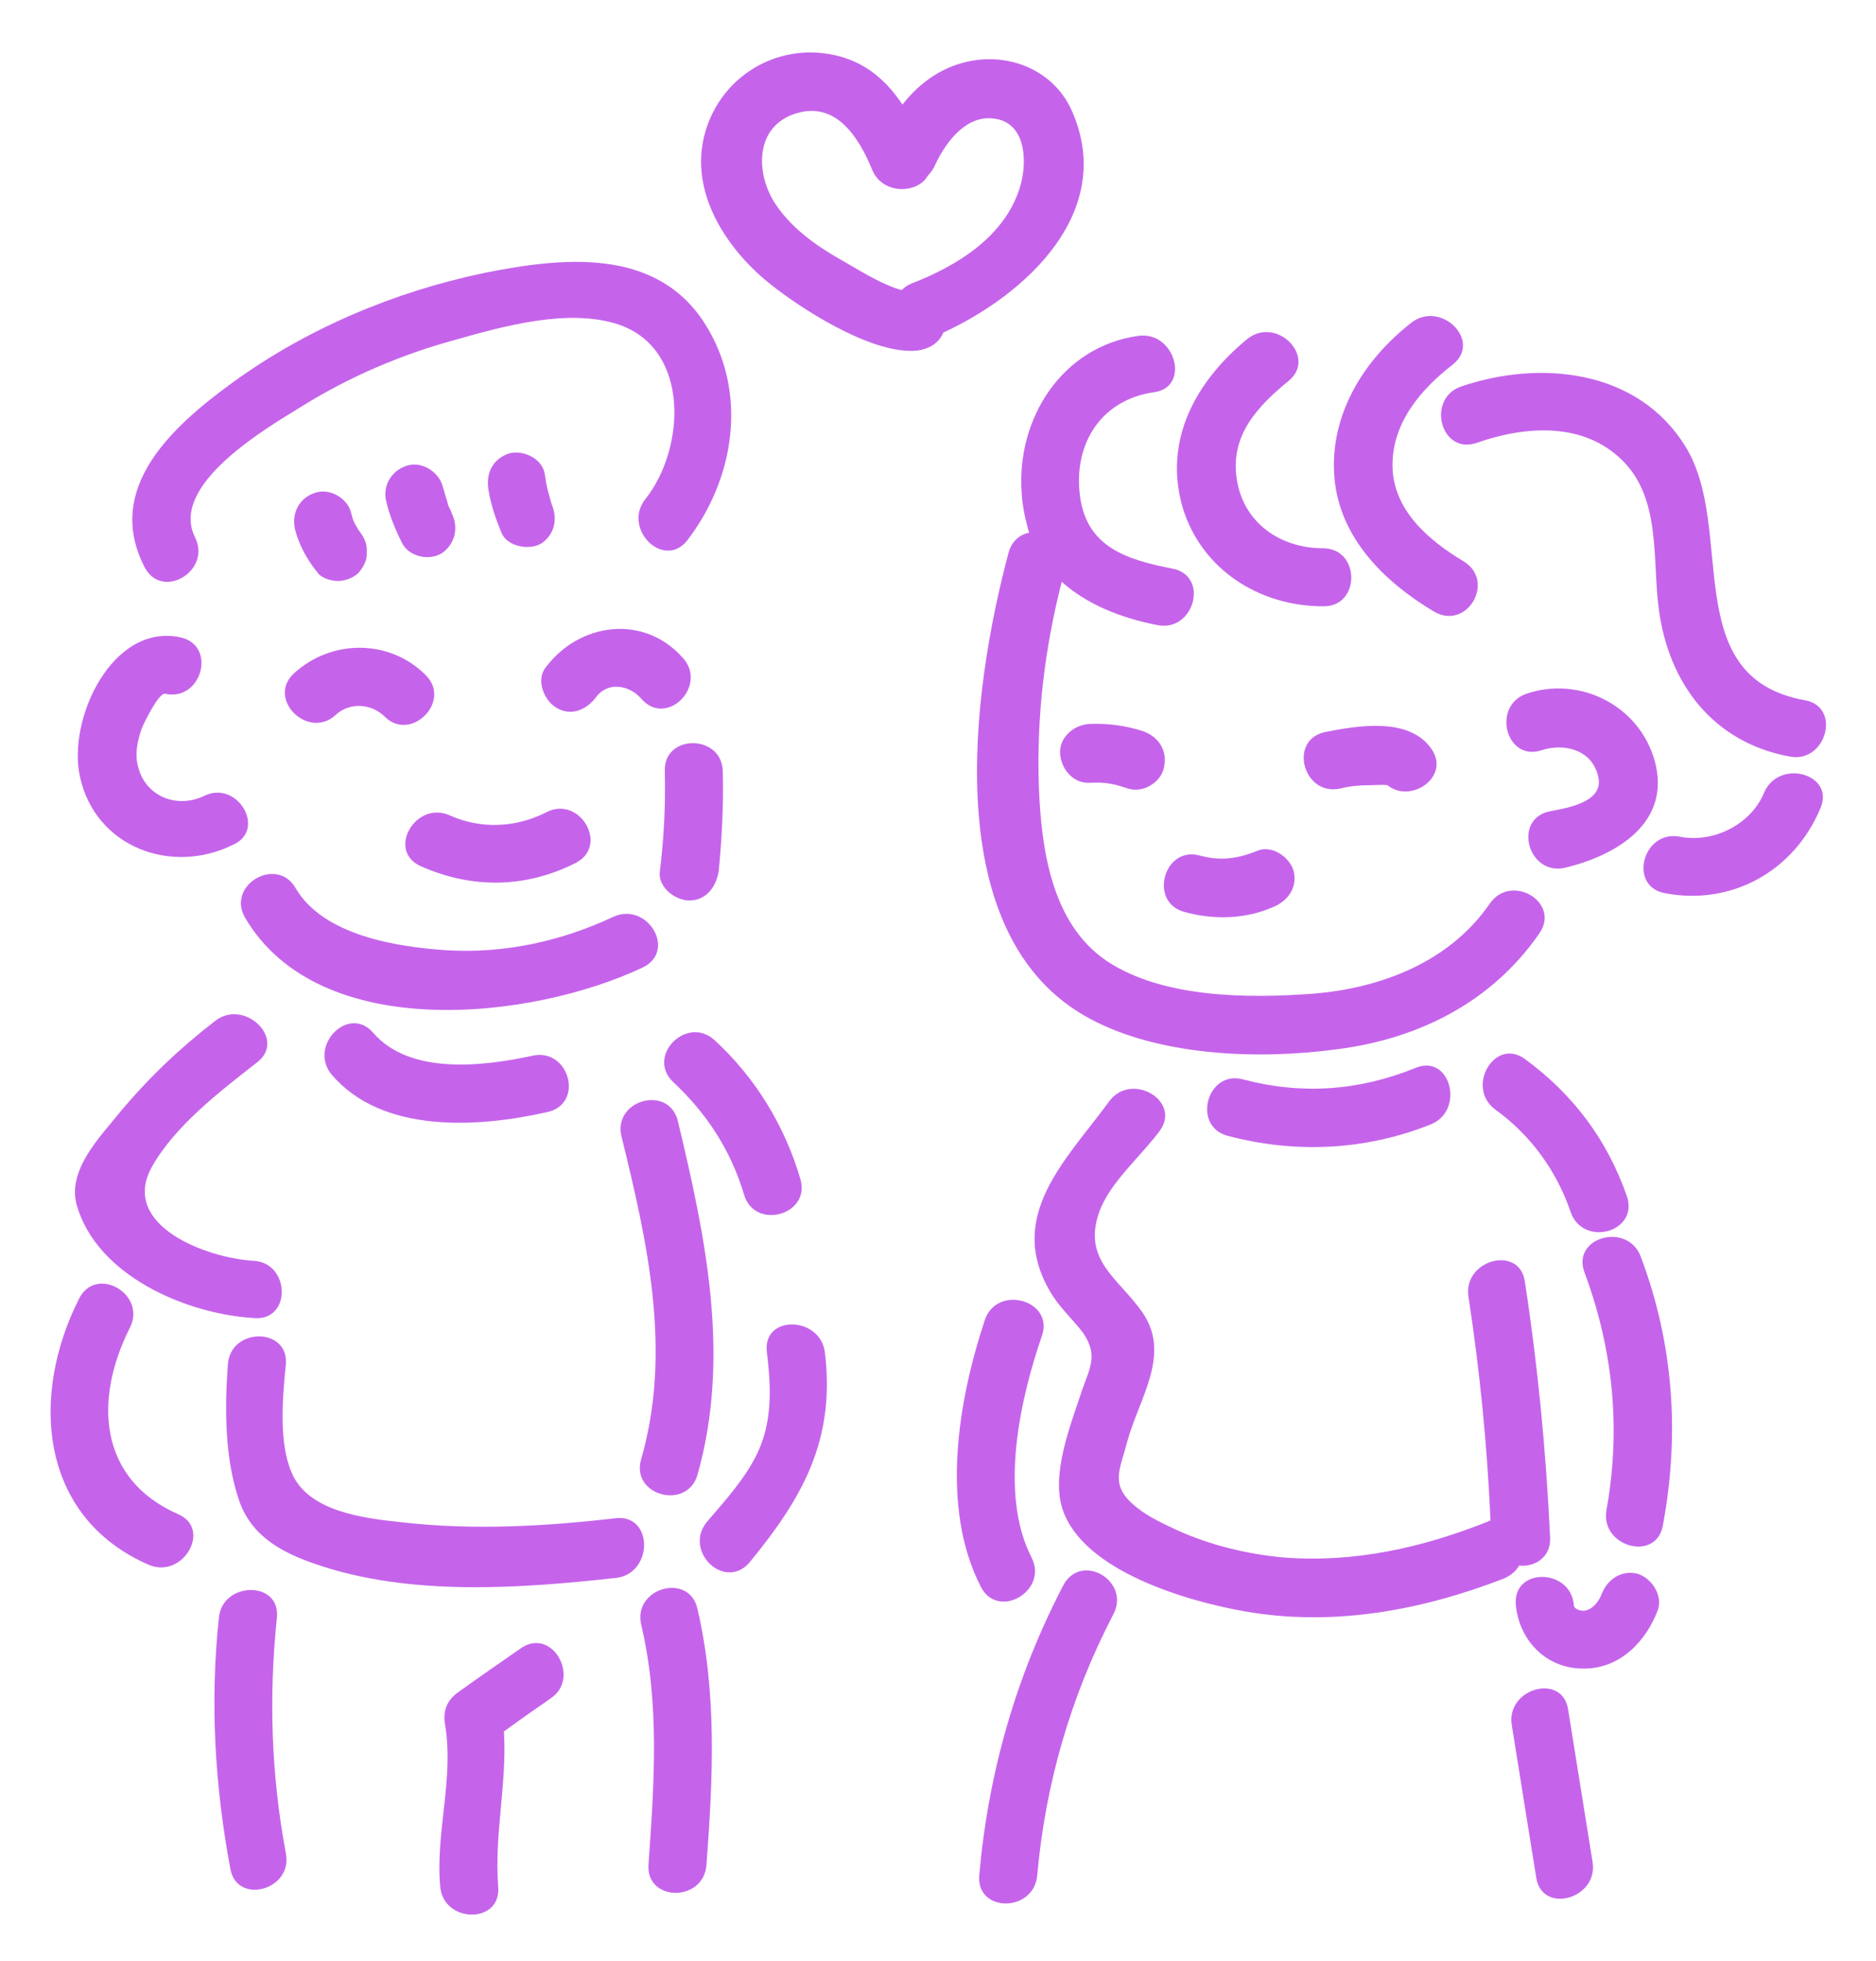 <svg id="Layer_1" xmlns="http://www.w3.org/2000/svg" viewBox="0 0 229.7 240"><style>.st0{display:none}.st1{display:inline}.st2{fill:#82bdeb}.st3{fill:#c564eb}.st4{fill:#ebbe78}</style><g id="Layer_1_1_" class="st0"><g class="st1"><path class="st2" d="M112.1 44.3c-1.2 11.3-11.3 18.9-22.4 18.2-10.3-.7-20-8.5-19.2-19.4.4-4.6-6.8-4.6-7.1 0C62.2 58 75.8 68.9 89.7 69.7c15.3.8 28-10.3 29.5-25.4.5-4.6-6.6-4.5-7.1 0z"/><path class="st2" d="M104.4 37.8c-1-3.9-6.4-2.9-7 .4-1.5 1.1-4.9 1.5-6.2 1.5-2.4-.1-4.5-1-5.8-3.1-2.5-3.9-8.7-.3-6.2 3.6 3.1 4.9 8.5 7.2 14.3 6.5 4.4-.7 12.3-3.2 10.9-8.9zm9.6-25.4C96 3.2 74.2 10 65.4 28.5c-2 4.1 4.2 7.8 6.2 3.6 7-14.9 23.9-21.1 38.8-13.5 4 2.1 7.7-4.1 3.6-6.2zm3.1-9c-4.3 1.5-2.5 8.4 1.9 6.9 14.2-4.9 35.3 5.4 35.6 21.8.1 4.6 7.2 4.6 7.1 0-.4-20.9-25.9-35.1-44.6-28.7z"/><path class="st2" d="M147.8 34c-5.3-8-14.3-12.7-23.9-11.9-4.5.4-4.6 7.5 0 7.1 7.1-.6 13.8 2.3 17.7 8.3 2.6 4 8.8.4 6.2-3.5zm10.9 4.2c-3.2 6.4-7.2 11.4-14.2 13.6-6.5 2-13.4 1.2-20-.1-4.5-.9-6.4 6-1.9 6.9 17.7 3.5 33.6.4 42.3-16.8 2-4.1-4.2-7.7-6.2-3.6zm13.6-1.4c-.1.2-.2.3-.3.5-.4.7-.5 1.4-.5 2-1.1 4.1-3.3 7.5-6.5 10.3-3.5 3 1.6 8.1 5.1 5.1 4.5-4 7.6-9.3 8.7-15.2.8-3.7-4.4-6.4-6.5-2.7zm-9.4 27.3c-.2 6.1-.3 12.2-.5 18.2-.1 4.6 7 4.6 7.1 0 .2-6.1.3-12.2.5-18.2.2-4.6-7-4.6-7.1 0zM60.2 50.5c-2.3-3-2.7-7.3-1-10.7 2-4.1-4.2-7.7-6.2-3.6-3.2 6.6-2.3 13.7 2.1 19.4 2.9 3.6 7.9-1.5 5.1-5.1zm6.6 12.9c-.3-4.6-7.4-4.6-7.1 0 .4 6.6.7 13.2 1.1 19.8.3 4.6 7.4 4.6 7.1 0-.3-6.6-.7-13.2-1.1-19.8zm110.9 15.2c-4-2.2-7.7 4-3.6 6.2 10.9 5.8 9.5 24.5-3.1 27-4.5.9-2.6 7.8 1.9 6.9 18.7-3.8 20.9-31.4 4.8-40.1z"/><path class="st2" d="M176.3 96.7c0-1.9-1.6-3.7-3.6-3.6-1.9.1-3.6 1.6-3.6 3.6v4.8c0 1.9 1.6 3.7 3.6 3.6 1.9-.1 3.6-1.6 3.6-3.6v-4.8zM59.4 114.8c-14.9-2.1-20.1-25.8-4-30.3 4.4-1.2 2.5-8.1-1.9-6.9-22.5 6.2-18.3 41 4 44 4.5.8 6.4-6.1 1.9-6.8z"/><path class="st2" d="M61.3 100.5c0-.2-.1-.3-.1-.4v-.2c0-.4-.1-.8-.1-1.2 0-.8 0-1.6.1-2.4.2-1.9-1.8-3.7-3.6-3.6-2.1.1-3.4 1.6-3.6 3.6-.2 2.1 0 4.1.3 6.1.3 1.8 2.7 3 4.4 2.5 2.1-.6 3-2.4 2.6-4.4zm26.2-17.3c-6.7.2-12.2 3.8-13.1 10.7-.6 4.5 6.6 4.5 7.1 0 .6-4.6 12-5.2 12-.4-.1 4.6 7.1 4.6 7.1 0 .1-7.2-6.7-10.5-13.1-10.3zm68.4 9.2c-.7-6.1-5.3-10.8-11.7-10.6-6.3.2-11 5.4-12.5 11.2-1.1 4.5 5.8 6.4 6.9 1.9.6-2.5 2.1-5.2 4.8-5.8 2.4-.6 5 .8 5.3 3.3.5 4.5 7.7 4.5 7.2 0zm-35.1 4.3c-.2-4.6-7.3-4.6-7.1 0 .2 3.4.3 6.9.5 10.3.2 4.6 7.3 4.6 7.1 0-.2-3.5-.4-6.9-.5-10.3zm.5 26.8c-.6-.1-2 .1-2.1.1h-3.1c-2.4 0-4.7-.2-7.1-.5-4.5-.6-6.4 6.3-1.9 6.9 4.4.6 8.9.9 13.3.7 3.1-.2 7.2-.7 7-4.7-.1-3.4-4.2-4.2-6.1-2.5zm-9.3 17.6c-14.4.5-28-3.9-39.5-12.6-3.7-2.8-7.2 3.4-3.6 6.2 12.4 9.4 27.5 14.1 43.1 13.6 4.6-.2 4.7-7.3 0-7.2zm47.2-13.2c-9.7 8.9-22.1 13.3-35.2 12.9-4.6-.1-4.6 7 0 7.1 15 .5 29.2-4.9 40.3-15 3.3-3-1.7-8.1-5.1-5zm-24.9 34.5c-11 4.4-22.7 3.8-33-2.2-4-2.3-7.6 3.9-3.6 6.2 11.8 6.8 25.8 8 38.5 2.9 4.2-1.7 2.4-8.6-1.9-6.9zm-52.5-2.7c-8.6 2.7-19 5.7-26 11.6-7.3 6.2-11 17.1-13.1 26.1-1.1 4.5 5.8 6.4 6.9 1.9 1.8-7.8 4.9-18 11.6-23.1 6.3-4.8 15-7.2 22.5-9.6 4.3-1.4 2.5-8.3-1.9-6.9z"/><path class="st2" d="M61.4 205c-3.2 0-7 0-9.5-2.3-3.3-3.1-8.4 1.9-5.1 5.1 4 3.8 9.3 4.3 14.5 4.4 4.7 0 4.7-7.1.1-7.2zm5.9-3.1c-1.2 10.6-1.9 21.2-2.2 31.8-.1 4.6 7 4.6 7.1 0 .3-10.6 1-21.3 2.2-31.8.6-4.5-6.6-4.5-7.1 0zM50 218.3c.1-4.6-7-4.6-7.1 0-.1 3.6 0 7.1.3 10.7.3 4.6 7.5 4.6 7.1 0-.2-3.6-.3-7.1-.3-10.7zm101.4-58.6c8.6 2.7 19 5.7 26 11.6 7.3 6.2 11 17.1 13.1 26.1 1.1 4.5-5.8 6.4-6.9 1.9-1.8-7.8-4.9-18-11.6-23.1-6.3-4.8-15-7.2-22.5-9.6-4.3-1.4-2.5-8.3 1.9-6.9z"/><path class="st2" d="M171.8 205c3.2 0 7 0 9.5-2.3 3.3-3.1 8.4 1.9 5.1 5.1-4 3.8-9.3 4.3-14.5 4.4-4.6 0-4.6-7.1-.1-7.2zm-5.9-3.1c1.2 10.6 1.9 21.2 2.2 31.8.1 4.6-7 4.6-7.1 0-.3-10.6-1-21.3-2.2-31.8-.6-4.5 6.6-4.5 7.1 0zm17.3 16.4c-.1-4.6 7-4.6 7.1 0 .1 3.6 0 7.1-.3 10.7-.3 4.6-7.5 4.6-7.1 0 .2-3.6.3-7.1.3-10.7z"/></g></g><g id="Layer_2" class="st0"><g class="st1"><path class="st3" d="M51.8 81.7c-4.4-4.4-11.5-4.4-16.1-.2-3.4 3.1 1.7 8.2 5.1 5.1 1.7-1.6 4.4-1.4 6 .2 3.2 3.2 8.3-1.9 5-5.1zm31.5-2.1c-4.8-5.4-12.7-4.3-16.8 1.2-1.2 1.5-.2 4 1.3 4.9 1.8 1.1 3.7.3 4.9-1.3 1.5-2 4.2-1.4 5.6.3 3.1 3.4 8.1-1.7 5-5.1zM66.6 98.5c-3.7 1.9-8 2.1-11.8.4-4.2-1.9-7.8 4.3-3.6 6.2 6.3 2.8 12.9 2.7 19-.4 4.1-2.1.5-8.3-3.6-6.2zm21.6-5c-.1-4.6-7.3-4.6-7.1 0 .1 4.1-.1 8.1-.6 12.2-.3 1.9 1.8 3.6 3.6 3.6 2.1 0 3.3-1.7 3.6-3.6.4-4.1.6-8.1.5-12.2zM86 38.7c-6-9.4-17.5-8.1-27-6.2-11 2.3-21.7 6.8-30.8 13.4-7.3 5.3-15.8 12.9-10.8 22.6 2.1 4.1 8.2.5 6.2-3.6-3.3-6.5 8.9-13.5 13.1-16.1 5.8-3.6 12.1-6.3 18.7-8.1 6-1.7 13.9-3.9 20-1.9 8.9 3 8.2 15.3 3.3 21.4-2.8 3.6 2.2 8.6 5.1 5.1 5.8-7.5 7.6-18.1 2.2-26.6z"/><path class="st3" d="M43.7 64.1c.6.8-.1-.1-.2-.3-.1-.2-.3-.5-.4-.7 0-.1-.1-.2-.1-.2-.1-.3-.2-.6-.3-1-.4-1.8-2.6-3.1-4.4-2.5-1.9.6-2.9 2.4-2.5 4.4.5 2 1.5 3.8 2.8 5.4.5.7 1.7 1 2.5 1 .9 0 1.9-.4 2.5-1 .6-.7 1.1-1.6 1-2.5.1-1-.3-1.8-.9-2.6zM55 61.9c0-.1-.2-.5-.3-.7-.1-.2-.2-.4-.2-.6-.2-.6-.4-1.3-.6-2-.5-1.8-2.6-3.1-4.4-2.5-1.9.6-3 2.5-2.5 4.4.4 1.7 1.1 3.4 1.9 5 .8 1.7 3.3 2.3 4.9 1.3 1.6-1.1 2.1-3.1 1.2-4.9zm12.2-1.2c.3.6-.1-.2-.1-.4-.1-.4-.2-.7-.3-1.1-.2-.7-.3-1.4-.4-2.1-.3-1.9-2.7-3-4.4-2.5-2 .7-2.8 2.4-2.5 4.4.3 1.9.9 3.6 1.6 5.3.7 1.7 3.4 2.2 4.9 1.3 1.7-1.2 2-3.1 1.2-4.9zM24.7 96.5c-3.3 1.6-7.2.1-8.1-3.6-.4-1.5-.1-3 .4-4.5.2-.6 2.1-4.5 2.9-4.4 4.5 1 6.4-5.9 1.9-6.9-8.4-1.8-13.9 10.1-12.3 17.1 1.9 8.6 11.2 12 18.7 8.3 4.2-1.8.6-8-3.5-6zm50.1 14.8c-6.4 3-13.3 4.5-20.3 4.1-6.2-.4-15.2-1.8-18.6-7.6-2.3-4-8.5-.4-6.2 3.6 9.1 15.5 35.2 12.5 48.7 6.1 4.2-2 .6-8.1-3.6-6.2z"/><path class="st3" d="M64.9 128.3c-6 1.3-15 2.4-19.5-2.8-3-3.5-8 1.6-5.1 5.1 6.2 7.3 18 6.5 26.4 4.6 4.6-1 2.7-7.9-1.8-6.9zm-34.1 25.1c-5.7-.3-16.5-4.3-12.5-11.5 2.8-5 8.4-9.3 12.9-12.8 3.6-2.8-1.5-7.8-5.1-5.1-4.3 3.3-8.2 7-11.7 11.2-2.5 3.1-6.5 7.1-5.3 11.4 2.5 8.7 13.5 13.3 21.6 13.8 4.7.5 4.6-6.7.1-7zm51.9-17.1c-1.1-4.5-8-2.6-6.9 1.9 3.2 13 6.2 26.3 2.4 39.5-1.3 4.4 5.6 6.3 6.9 1.9 4.1-14.5 1-29.1-2.4-43.3zm-7.6 48.6c-8.6 1-17.5 1.5-26.2.5-4.7-.5-11.5-1.3-13.5-6.1-1.6-3.7-1.1-9.3-.7-13.2.4-4.6-6.8-4.6-7.1 0-.4 5.3-.4 11.5 1.4 16.7 1.5 4.3 5.2 6.3 9.3 7.7 11.5 4 25.1 3 36.9 1.7 4.5-.6 4.5-7.8-.1-7.3zm-40.4 41c-1.8-9.6-2.1-19.1-1.1-28.8.5-4.6-6.7-4.5-7.1 0-1.1 10.3-.5 20.5 1.4 30.7.8 4.5 7.7 2.6 6.8-1.9zm28.8-25.1c-2.6 1.8-5.2 3.6-7.7 5.4-1.4 1-1.9 2.3-1.6 4 1.1 6.6-1.2 13.2-.6 19.8.4 4.5 7.5 4.6 7.1 0-.5-6.4 1.1-12.7.7-19 1.9-1.4 3.8-2.7 5.8-4.1 3.6-2.5.1-8.7-3.7-6.1zm21.6-4.8c-1-4.5-7.9-2.6-6.9 1.9 2.3 9.7 1.6 19.5.9 29.4-.3 4.6 6.8 4.6 7.1 0 .8-10.6 1.3-21-1.1-31.3zm-63.6-11.6c-9.8-4.3-10.3-14.1-5.9-22.8 2.1-4.1-4.1-7.7-6.2-3.6-6 11.8-5 26.7 8.5 32.6 4.2 1.8 7.8-4.4 3.6-6.2zm76.2-41c-1.9-6.5-5.5-12.4-10.5-17-3.4-3.1-8.4 1.9-5.1 5.1 4.1 3.8 7.1 8.4 8.7 13.8 1.3 4.4 8.2 2.5 6.9-1.9zm3 21.2c-.6-4.5-7.7-4.6-7.1 0 .5 4.2.7 8.3-1.1 12.2-1.5 3.2-3.9 5.8-6.2 8.5-3 3.5 2 8.5 5.1 5.1 6.6-8 10.6-15.1 9.3-25.8zM131 12.8c-2-4.7-7-7.1-12.1-6.3-3.7.6-6.6 2.7-8.7 5.4-2.2-3.3-5.2-5.8-9.8-6.3C94 4.9 88 8.8 86.1 15.1c-2.1 6.9 2 13.7 7.1 18.1 4 3.4 13.3 9.4 18.8 8.8 1.6-.2 2.7-1 3.2-2.2 10.2-4.7 21.1-14.8 15.8-27zm-6.3 8.8c-1.7 6.3-7.7 10-13.4 12.2-.5.2-.9.5-1.2.8-2.6-.7-5.8-2.8-7.6-3.8-3-1.7-6-3.9-7.9-6.8-2.4-3.7-2.5-9.4 2.5-11s7.8 3 9.4 6.9c1.3 3.1 5.6 2.9 6.8.7.3-.3.6-.7.8-1.1 1.2-2.7 3.7-6.3 7.2-5.9 3.9.4 4.2 4.9 3.4 8zm57.4 88.1c-4.9 7.1-13.2 10.3-21.5 11-7.9.6-18.5.6-25.4-4-6.8-4.6-8-13.8-8.3-21.3-.3-8.5.7-16.9 2.8-25.1 3 2.7 7.1 4.4 11.7 5.3 4.5.9 6.4-6 1.9-6.9-5.6-1.1-10.7-2.6-11.4-9.2-.7-6.2 2.7-11.5 9.1-12.4 4.5-.6 2.6-7.5-1.9-6.9-9.4 1.3-15 10.2-14.3 19.3.1 1.8.5 3.3.9 4.8-1.1.2-2.1 1-2.5 2.4-4.5 16.8-8.8 47.1 10 57.1 8.6 4.6 20.8 5 30.3 3.7 10-1.3 18.9-5.8 24.7-14.2 2.6-3.8-3.5-7.4-6.1-3.6z"/><path class="st3" d="M161.7 66.2c-5.3 0-9.9-3.2-10.6-8.7-.7-5.2 2.6-8.7 6.4-11.8 3.5-2.9-1.5-8-5.1-5.1-6.2 5.1-10.3 12.3-7.9 20.6 2.3 7.6 9.4 12.1 17.2 12.1 4.6.1 4.6-7.1 0-7.1z"/><path class="st3" d="M178.9 67.8c-4.3-2.6-8.7-6.3-8.7-11.8 0-5.2 3.5-9.3 7.4-12.3 3.6-2.9-1.5-7.9-5.1-5.1-5.9 4.6-10.1 11.4-9.4 19.1.7 7.3 6.1 12.6 12.1 16.2 4.1 2.5 7.7-3.7 3.7-6.1z"/><path class="st3" d="M220.7 84.8c-15.6-2.8-8.4-20.9-14.6-31-5.8-9.5-17.8-10.7-27.5-7.4-4.3 1.5-2.5 8.4 1.9 6.9 6-2.1 13.1-2.6 17.9 2.2 4.7 4.7 3.6 12.1 4.4 18.1 1.2 9.2 6.7 16.4 16.1 18.1 4.4.8 6.3-6.1 1.8-6.9zm-5 11.3c-1.6 3.9-6.2 6.2-10.3 5.4-4.5-.9-6.4 6-1.9 6.9 8.2 1.6 15.9-2.7 19.1-10.4 1.8-4.2-5.1-6.1-6.9-1.9zm-13.4-3.9c-1.9-6.8-9.2-10.4-15.7-8.2-4.3 1.5-2.5 8.4 1.9 6.9 2.8-.9 6.2 0 6.9 3.3.7 3.1-3.9 3.8-6 4.2-4.5 1-2.6 7.9 1.9 6.9 6.3-1.5 13.1-5.5 11-13.1zm-62.6-3.6c-2.1-.7-4.4-1-6.6-.9-1.9.1-3.7 1.6-3.6 3.6.1 1.9 1.6 3.7 3.6 3.6 1.9-.1 2.9.1 4.7.7s4-.7 4.4-2.5c.5-2.1-.6-3.8-2.5-4.5zm35.3 2.2c-2.7-4-9.1-2.9-13.1-2.1-4.5 1-2.6 7.9 1.9 6.9 1.2-.3 2.3-.4 3.5-.4.6 0 1.7-.1 2.3 0 2.8 2.3 7.7-1 5.4-4.4zm-16.9 14.9c-.5-1.7-2.6-3.2-4.4-2.5-2.4 1-4.6 1.3-7.1.6-4.4-1.2-6.3 5.7-1.9 6.9 3.6 1 7.5.9 10.9-.6 1.7-.7 3-2.3 2.5-4.4zm14.9 24.1c-6.9 2.8-13.9 3.3-21.1 1.4-4.4-1.2-6.3 5.7-1.9 6.9 8.3 2.2 16.9 1.8 24.9-1.4 4.2-1.7 2.4-8.7-1.9-6.9z"/><path class="st3" d="M186.4 155.9c-.7-4.5-7.6-2.6-6.9 1.9 1.4 9.1 2.3 18.3 2.7 27.4-.1 0-.2 0-.3.1-8 3.2-16.4 5.1-25.1 4.4-4.4-.4-8.9-1.5-12.9-3.3-1.7-.8-3.5-1.6-5-2.8-3.4-2.7-2.1-4.5-1.2-8 1.5-5.5 5.5-10.8 1.8-16-2.9-4.1-7.3-6.3-5.2-12.2 1.3-3.6 5.1-6.8 7.4-9.9 2.7-3.7-3.5-7.3-6.2-3.6-5.2 7.1-12.7 14-7.2 23.3 1.1 1.9 2.7 3.3 4 5 2 2.9.7 4.5-.3 7.6-1.3 3.9-3.6 9.8-2.2 14 2.5 7.6 15.4 11.3 22.3 12.5 10.8 1.9 21.6-.1 31.7-4 .9-.4 1.5-.9 1.9-1.6 1.9.2 3.9-1 3.8-3.4-.5-10.6-1.5-21-3.1-31.4zm12.5-10.4c-2.4-6.9-6.6-12.5-12.5-16.8-3.7-2.7-7.3 3.5-3.6 6.2 4.3 3.1 7.5 7.5 9.2 12.5 1.5 4.4 8.4 2.5 6.9-1.9z"/><path class="st3" d="M200.6 152.9c-1.6-4.3-8.5-2.4-6.9 1.9 3.5 9.4 4.5 19.1 2.7 29.1-.8 4.5 6.1 6.4 6.9 1.9 2.1-11.2 1.3-22.3-2.7-32.9zm-.4 38.8c-2-.5-3.7.7-4.4 2.5-.3.8-1 1.8-2 2-.4.1-1.4-.1-1.4-.7-.4-4.5-7.5-4.6-7.1 0 .4 4.4 3.8 7.9 8.4 7.8 4.4 0 7.6-3.4 9-7.2.6-1.8-.8-3.9-2.5-4.4zm-5.5 35.3c-1-6.2-2-12.5-3-18.7-.7-4.5-7.6-2.6-6.9 1.9 1 6.2 2 12.5 3 18.7.7 4.5 7.6 2.6 6.9-1.9zm-64.8-33.9c-5.8 11.1-9.2 23-10.3 35.5-.4 4.6 6.7 4.6 7.1 0 1-11.2 4.1-21.9 9.3-31.9 2.2-4.1-3.9-7.7-6.1-3.6zm-9.6-32.5c-3.3 9.9-5.5 23-.5 32.7 2.1 4.1 8.3.5 6.2-3.6-4-7.8-1.4-19.4 1.3-27.2 1.4-4.3-5.5-6.2-7-1.9z"/></g></g><g id="Layer_3" class="st0"><g class="st1"><path class="st4" d="M89 72.9c-4.1-.7-8.1 1.7-8.8 5.9-.7 3.8 1 8.2 4.7 9.8.9.4 1.9.6 2.8.6.7.1 1.3 0 2-.1 3.9-.7 6.7-4.2 6.6-8.2-.2-4-3.3-7.3-7.3-8zm53.8 0c-4.1-.7-8.1 1.7-8.8 5.9-.7 3.8 1 8.2 4.7 9.8.9.4 1.9.6 2.8.6.7.1 1.3 0 2-.1 3.9-.7 6.7-4.2 6.6-8.2-.2-4-3.3-7.3-7.3-8zm-20.5 19.4c-3.6 3.9-11.2 1.3-14.9-1-3.9-2.5-7.5 3.7-3.6 6.2 6.5 4.1 17.7 6.2 23.6-.1 3.1-3.4-1.9-8.5-5.1-5.1zM91.6 37.2c-1.7 7.3-5.5 13.4-11.2 18.2-3.5 2.9 1.5 8 5.1 5.1 6.6-5.5 11.2-12.9 13.1-21.3.9-4.6-6-6.5-7-2zm16.8 0c-1.7 7.3-5.5 13.4-11.2 18.2-3.5 2.9 1.5 8 5.1 5.1 6.6-5.5 11.2-12.9 13.1-21.3.9-4.6-6-6.5-7-2zm18.3 1.4c-1.7 7.3-5.5 13.4-11.2 18.2-3.5 2.9 1.5 8 5.1 5.1 6.6-5.5 11.2-12.9 13.1-21.3.9-4.6-6-6.5-7-2zm17.6 0c-1.7 7.3-5.5 13.4-11.2 18.2-3.5 2.9 1.5 8 5.1 5.1 6.6-5.5 11.2-12.9 13.1-21.3.9-4.6-6-6.5-7-2zm24.9 6.8c-2.1-4.1-8.3-.5-6.2 3.6 1.4 2.7 1.8 5.6 1.2 8.6-.9 4.5 5.9 6.4 6.9 1.9 1.1-4.9.5-9.7-1.9-14.1zM59.9 46.9c-.8 4.1-.8 8.1-.2 12.2.3 1.9 2.7 3 4.4 2.5 2-.6 2.8-2.5 2.5-4.4-.4-2.8-.3-5.7.2-8.4.9-4.5-6-6.4-6.9-1.9zm101.4-20.8C152.8 9.2 134.3.9 116 1c-18.2.1-40.6 6.3-49.3 23.8-2 4.1 4.1 7.7 6.2 3.6 7.6-15.3 27.4-20.2 43.2-20.3 16-.1 31.7 6.8 39.1 21.5 2 4.2 8.1.6 6.1-3.5zm38-2.6c-7-12.3-23.2-21.5-37.2-16.1-4.2 1.6-2.4 8.6 1.9 6.9 11.1-4.3 23.6 3.1 29.1 12.8 5.9 10.4 3.5 23.3-5.2 31.2-3.4 3.1 1.7 8.2 5.1 5.1 11-10.2 13.7-26.9 6.3-39.9zm-9.8 47.1c-4.6 2.8-11.9 3.9-14.8-1.8-2.1-4.1-8.3-.5-6.2 3.6 4.7 9.1 16.7 9.2 24.5 4.3 4.1-2.3.5-8.5-3.5-6.1zM67.1 7.8C52.8 4.6 34.8 13.7 29 27.1c-5.5 12.6-4.2 30.1 7.1 39.1 3.6 2.8 8.6-2.2 5.1-5.1-8.7-7-9.9-20-6.1-29.9 4.1-10.7 18.8-19 30.2-16.5 4.3 1 6.3-5.8 1.8-6.9zM55.9 69.6c-4.2 6.6-12.2 6.8-18.6 3.5-4.1-2.1-7.7 4.1-3.6 6.2 10 5.1 22.1 3.9 28.4-6.1 2.5-3.9-3.7-7.4-6.2-3.6z"/><path class="st4" d="M164.1 69.2c-.2-4.6-7.3-4.6-7.1 0 .5 12.1 2.3 28.9-7.1 38.2-9 9-24.2 11.3-36.5 11.4-12.1.1-24.4-3.1-32.9-12C70 96 72.9 82.1 72.4 68.4c-.2-4.6-7.3-4.6-7.1 0 .6 15.7-1.9 30.3 9.6 42.9 9.8 10.7 24.4 14.9 38.6 14.8 14.2-.1 31.1-3.1 41.5-13.5 10.9-11.1 9.7-29 9.1-43.4zm-30.9 60.3c-1-4.5-7.9-2.6-6.9 1.9 1.8 7.5-6.7 11.8-13 11.2-7.2-.7-10.1-6.3-11.4-12.7-.9-4.5-7.8-2.6-6.9 1.9 2.2 11 9.9 19.1 21.7 18 10.3-1.1 19-9.6 16.5-20.3z"/><path class="st4" d="M156.5 158.9c-2.4-10.6-6.3-20.8-7.5-31.7-.5-4.5-7.7-4.6-7.1 0 1.1 10.1 4.2 19.6 6.8 29.4 2.8 10.8 3.1 21.2 2.8 32.2-9.2 7.4-20.7 11.2-32.5 11.9-11.3.7-25.2-.2-35-6.7-10.4-6.9-7-24.5-4.3-34.8 2.7-10.6 6.7-20.7 7.2-31.8.2-4.6-6.9-4.6-7.1 0-.7 14.6-7.7 27.9-9.2 42.4-1.3 12.5-.2 24.8 11.6 31.5 11.2 6.3 26.3 7.5 38.9 6.4 13.3-1.2 25.6-5.7 35.9-14.2.5-.4.8-.8 1-1.3.3-.5.5-1.1.5-1.8.3-10.7.3-21.1-2-31.5z"/><path class="st4" d="M75.5 125.9c3.2-3.3-1.8-8.3-5.1-5.1-11.6 11.8-16.8 27.8-14.9 44.1-3.1 3.9-4.7 9-2.4 13.8 2.3 4.8 7.7 7 12.7 5.4 4.4-1.4 2.5-8.3-1.9-6.9-4.7 1.5-5.4-3.8-3.7-6.9 1-1.9 2.2-2.2 2.6-4.3.3-2.1-.6-4.9-.7-7.1 0-2.2.1-4.5.4-6.7 1.3-10 5.9-19.1 13-26.3zm78.2 0c-3.2-3.3 1.8-8.3 5.1-5.1 11.6 11.8 16.8 27.8 14.9 44.1 3.1 3.9 4.7 9 2.4 13.8s-7.7 7-12.7 5.4c-4.4-1.4-2.5-8.3 1.9-6.9 4.7 1.5 5.4-3.8 3.7-6.9-1-1.9-2.2-2.2-2.6-4.3-.3-2.1.6-4.9.7-7.1 0-2.2-.1-4.5-.4-6.7-1.3-10-5.9-19.1-13-26.3zm-53.5 85.2c-.5-4.5-7.6-4.6-7.1 0 .6 5.4.7 10.9-.3 16.3-.5 2.9-.6 3.1-3.6 3.4-1.6.2-6.9.2-8-1.5-.7-1.1 1.1-3.7 1.5-4.9.6-2.1.6-2.8.1-4.9-1.4-5.3-3.1-9.2-2.1-14.9.7-4.5-6.2-6.4-6.9-1.9-.6 3.9-.8 7.5-.2 11.4.6 3.7 2.2 6.4 1.6 10-1.3 6.6-1.5 10.2 5.8 12.8 4.8 1.7 13.2 2.3 16.9-2 4.3-5.4 3-17.6 2.3-23.8zm28.3 0c.5-4.5 7.6-4.6 7.1 0-.6 5.4-.7 10.9.3 16.3.5 2.9.6 3.1 3.6 3.4 1.6.2 6.9.2 8-1.5.7-1.1-1.1-3.7-1.5-4.9-.6-2.1-.6-2.8-.1-4.9 1.4-5.3 3.1-9.2 2.1-14.9-.7-4.5 6.2-6.4 6.9-1.9.6 3.9.8 7.5.2 11.4-.6 3.7-2.2 6.4-1.6 10 1.3 6.6 1.5 10.2-5.8 12.8-4.8 1.7-13.2 2.3-16.9-2-4.2-5.4-3-17.6-2.3-23.8z"/></g></g><g id="Layer_2_1_"><path class="st3" d="M52.1 82.6c-4.4-4.4-11.5-4.4-16.1-.2-3.4 3.1 1.7 8.2 5.1 5.1 1.7-1.6 4.4-1.4 6 .2 3.2 3.2 8.3-1.9 5-5.1zm31.5-2.1c-4.8-5.4-12.7-4.3-16.8 1.2-1.2 1.5-.2 4 1.3 4.9 1.8 1.1 3.7.3 4.9-1.3 1.5-2 4.2-1.4 5.6.3 3.1 3.4 8.1-1.7 5-5.1zM66.9 99.4c-3.7 1.9-8 2.1-11.8.4-4.2-1.9-7.8 4.3-3.6 6.2 6.3 2.8 12.9 2.7 19-.4 4.1-2.1.5-8.3-3.6-6.2zm21.6-5c-.1-4.6-7.3-4.6-7.1 0 .1 4.1-.1 8.1-.6 12.2-.3 1.9 1.8 3.6 3.6 3.6 2.1 0 3.3-1.7 3.6-3.6.4-4.1.6-8.1.5-12.2zm-2.2-54.8c-6-9.4-17.5-8.1-27-6.2-11 2.3-21.7 6.8-30.8 13.4-7.3 5.3-15.8 12.9-10.8 22.6 2.1 4.1 8.2.5 6.2-3.6-3.3-6.5 8.9-13.5 13.1-16.1 5.8-3.6 12.1-6.3 18.7-8.1 6-1.7 13.9-3.9 20-1.9 8.9 3 8.2 15.3 3.3 21.4-2.8 3.6 2.2 8.6 5.1 5.1 5.8-7.5 7.6-18.1 2.2-26.6z"/><path class="st3" d="M44 65c.6.8-.1-.1-.2-.3-.1-.2-.3-.5-.4-.7 0-.1-.1-.2-.1-.2-.1-.3-.2-.6-.3-1-.4-1.8-2.6-3.1-4.4-2.5-1.9.6-2.9 2.4-2.5 4.4.5 2 1.5 3.8 2.8 5.4.5.7 1.7 1 2.5 1 .9 0 1.9-.4 2.5-1 .6-.7 1.1-1.6 1-2.5.1-1-.3-1.8-.9-2.6zm11.3-2.2c0-.1-.2-.5-.3-.7-.1-.2-.2-.4-.2-.6-.2-.6-.4-1.3-.6-2-.5-1.8-2.6-3.1-4.4-2.5-1.9.6-3 2.5-2.5 4.4.4 1.7 1.1 3.4 1.9 5 .8 1.7 3.3 2.3 4.9 1.3 1.6-1.1 2.1-3.1 1.2-4.9zm12.2-1.2c.3.6-.1-.2-.1-.4-.1-.4-.2-.7-.3-1.1-.2-.7-.3-1.4-.4-2.1-.3-1.9-2.7-3-4.4-2.5-2 .7-2.8 2.4-2.5 4.4.3 1.9.9 3.6 1.6 5.3.7 1.7 3.4 2.2 4.9 1.3 1.7-1.2 2-3.1 1.2-4.9zM25 97.4c-3.3 1.6-7.2.1-8.1-3.6-.4-1.5-.1-3 .4-4.5.2-.6 2.1-4.5 2.9-4.4 4.5 1 6.4-5.9 1.9-6.9-8.4-1.8-13.9 10.1-12.3 17.1 1.9 8.6 11.2 12 18.7 8.3 4.2-1.8.6-8-3.5-6zm50.1 14.8c-6.4 3-13.3 4.5-20.3 4.1-6.2-.4-15.2-1.8-18.6-7.6-2.3-4-8.5-.4-6.2 3.6 9.1 15.5 35.2 12.5 48.7 6.1 4.2-2 .6-8.1-3.6-6.2z"/><path class="st3" d="M65.2 129.2c-6 1.3-15 2.4-19.5-2.8-3-3.5-8 1.6-5.1 5.1 6.2 7.3 18 6.5 26.4 4.6 4.6-1 2.7-7.9-1.8-6.9zm-34.1 25.1c-5.7-.3-16.5-4.3-12.5-11.5 2.8-5 8.4-9.3 12.9-12.8 3.6-2.8-1.5-7.8-5.1-5.1-4.3 3.3-8.2 7-11.7 11.2-2.5 3.1-6.5 7.1-5.3 11.4 2.5 8.7 13.5 13.3 21.6 13.8 4.7.5 4.6-6.7.1-7zM83 137.2c-1.1-4.5-8-2.6-6.9 1.9 3.2 13 6.2 26.3 2.4 39.5-1.3 4.4 5.6 6.3 6.9 1.9 4.1-14.5 1-29.1-2.4-43.3zm-7.6 48.6c-8.6 1-17.5 1.5-26.2.5-4.7-.5-11.5-1.3-13.5-6.1-1.6-3.7-1.1-9.3-.7-13.2.4-4.6-6.8-4.6-7.1 0-.4 5.3-.4 11.5 1.4 16.7 1.5 4.3 5.2 6.3 9.3 7.7 11.5 4 25.1 3 36.9 1.7 4.5-.6 4.5-7.8-.1-7.3zm-40.4 41c-1.8-9.6-2.1-19.1-1.1-28.8.5-4.6-6.7-4.5-7.1 0-1.1 10.3-.5 20.5 1.4 30.7.8 4.5 7.7 2.6 6.8-1.9zm28.8-25.1c-2.6 1.8-5.2 3.6-7.7 5.4-1.4 1-1.9 2.3-1.6 4 1.1 6.6-1.2 13.2-.6 19.8.4 4.5 7.5 4.6 7.1 0-.5-6.4 1.1-12.7.7-19 1.9-1.4 3.8-2.7 5.8-4.1 3.6-2.5.1-8.7-3.7-6.1zm21.6-4.8c-1-4.5-7.9-2.6-6.9 1.9 2.3 9.7 1.6 19.5.9 29.4-.3 4.6 6.8 4.6 7.1 0 .8-10.6 1.3-21-1.1-31.3zm-63.6-11.6c-9.8-4.3-10.3-14.1-5.9-22.8 2.1-4.1-4.1-7.7-6.2-3.6-6 11.8-5 26.7 8.5 32.6 4.2 1.8 7.8-4.4 3.6-6.2zm76.2-41c-1.9-6.5-5.5-12.4-10.5-17-3.4-3.1-8.4 1.9-5.1 5.1 4.1 3.8 7.1 8.4 8.7 13.8 1.3 4.4 8.2 2.5 6.9-1.9zm3 21.2c-.6-4.5-7.7-4.6-7.1 0 .5 4.2.7 8.3-1.1 12.2-1.5 3.2-3.9 5.8-6.2 8.5-3 3.5 2 8.5 5.1 5.1 6.6-8 10.6-15.1 9.3-25.8zm30.3-151.8c-2-4.7-7-7.1-12.1-6.3-3.7.6-6.6 2.7-8.7 5.4-2.2-3.3-5.2-5.8-9.8-6.3-6.4-.7-12.4 3.2-14.3 9.5-2.1 6.9 2 13.7 7.1 18.1 4 3.4 13.3 9.4 18.8 8.8 1.6-.2 2.7-1 3.2-2.2 10.2-4.7 21.1-14.8 15.8-27zm-6.3 8.8c-1.7 6.3-7.7 10-13.4 12.2-.5.2-.9.5-1.2.8-2.6-.7-5.8-2.8-7.6-3.8-3-1.7-6-3.9-7.9-6.8-2.4-3.7-2.5-9.4 2.5-11s7.8 3 9.4 6.9c1.3 3.1 5.6 2.9 6.8.7.3-.3.6-.7.8-1.1 1.2-2.7 3.7-6.3 7.2-5.9 3.9.4 4.2 4.9 3.4 8zm57.4 88.1c-4.9 7.1-13.2 10.3-21.5 11-7.9.6-18.5.6-25.4-4-6.8-4.6-8-13.8-8.3-21.3-.3-8.5.7-16.9 2.8-25.1 3 2.7 7.1 4.4 11.7 5.3 4.5.9 6.4-6 1.9-6.9-5.6-1.1-10.7-2.6-11.4-9.2-.7-6.2 2.7-11.5 9.1-12.4 4.5-.6 2.6-7.5-1.9-6.9-9.4 1.3-15 10.2-14.3 19.3.1 1.8.5 3.3.9 4.8-1.1.2-2.1 1-2.5 2.4-4.5 16.8-8.8 47.1 10 57.1 8.6 4.6 20.8 5 30.3 3.7 10-1.3 18.9-5.8 24.7-14.2 2.6-3.8-3.5-7.4-6.1-3.6z"/><path class="st3" d="M162 67.1c-5.3 0-9.9-3.2-10.6-8.7-.7-5.2 2.6-8.7 6.4-11.8 3.5-2.9-1.5-8-5.1-5.1-6.2 5.1-10.3 12.3-7.9 20.6 2.3 7.6 9.4 12.1 17.2 12.1 4.6.1 4.6-7.1 0-7.1z"/><path class="st3" d="M179.2 68.7c-4.3-2.6-8.7-6.3-8.7-11.8 0-5.2 3.5-9.3 7.4-12.3 3.6-2.9-1.5-7.9-5.1-5.1-5.9 4.6-10.1 11.4-9.4 19.1.7 7.3 6.1 12.6 12.1 16.2 4.1 2.5 7.7-3.7 3.7-6.1z"/><path class="st3" d="M221 85.7c-15.6-2.8-8.4-20.9-14.6-31-5.8-9.5-17.8-10.7-27.5-7.4-4.3 1.5-2.5 8.4 1.9 6.9 6-2.1 13.1-2.6 17.9 2.2 4.7 4.7 3.6 12.1 4.4 18.1 1.2 9.2 6.7 16.4 16.1 18.1 4.4.8 6.3-6.1 1.8-6.9zM216 97c-1.6 3.9-6.2 6.2-10.3 5.4-4.5-.9-6.4 6-1.9 6.9 8.2 1.6 15.9-2.7 19.1-10.4 1.8-4.2-5.1-6.1-6.9-1.9zm-13.4-3.9c-1.9-6.8-9.2-10.4-15.7-8.2-4.3 1.5-2.5 8.4 1.9 6.9 2.8-.9 6.2 0 6.9 3.3.7 3.1-3.9 3.8-6 4.2-4.5 1-2.6 7.9 1.9 6.9 6.3-1.5 13.1-5.5 11-13.1zM140 89.5c-2.1-.7-4.4-1-6.6-.9-1.9.1-3.7 1.6-3.6 3.6.1 1.9 1.6 3.7 3.6 3.6 1.9-.1 2.9.1 4.7.7s4-.7 4.4-2.5c.5-2.1-.6-3.8-2.5-4.5zm35.3 2.2c-2.7-4-9.1-2.9-13.1-2.1-4.5 1-2.6 7.9 1.9 6.9 1.2-.3 2.3-.4 3.5-.4.6 0 1.7-.1 2.3 0 2.8 2.3 7.7-1 5.4-4.4zm-16.9 14.9c-.5-1.7-2.6-3.2-4.4-2.5-2.4 1-4.6 1.3-7.1.6-4.4-1.2-6.3 5.7-1.9 6.9 3.6 1 7.5.9 10.9-.6 1.7-.7 3-2.3 2.5-4.4zm14.9 24.1c-6.9 2.8-13.9 3.3-21.1 1.4-4.4-1.2-6.3 5.7-1.9 6.9 8.3 2.2 16.9 1.8 24.9-1.4 4.2-1.7 2.4-8.7-1.9-6.9z"/><path class="st3" d="M186.7 156.8c-.7-4.5-7.6-2.6-6.9 1.9 1.4 9.1 2.3 18.3 2.7 27.4-.1 0-.2 0-.3.1-8 3.2-16.4 5.1-25.1 4.4-4.4-.4-8.9-1.5-12.9-3.3-1.7-.8-3.5-1.6-5-2.8-3.4-2.7-2.1-4.5-1.2-8 1.5-5.5 5.5-10.8 1.8-16-2.9-4.1-7.3-6.3-5.2-12.2 1.3-3.6 5.1-6.8 7.4-9.9 2.7-3.7-3.5-7.3-6.2-3.6-5.2 7.1-12.7 14-7.2 23.3 1.1 1.9 2.7 3.3 4 5 2 2.9.7 4.5-.3 7.6-1.3 3.9-3.6 9.8-2.2 14 2.5 7.6 15.4 11.3 22.3 12.5 10.8 1.9 21.6-.1 31.7-4 .9-.4 1.5-.9 1.9-1.6 1.9.2 3.9-1 3.8-3.4-.5-10.6-1.5-21-3.1-31.4zm12.5-10.4c-2.4-6.9-6.6-12.5-12.5-16.8-3.7-2.7-7.3 3.5-3.6 6.2 4.3 3.1 7.5 7.5 9.2 12.5 1.5 4.4 8.4 2.5 6.9-1.9z"/><path class="st3" d="M200.9 153.8c-1.6-4.3-8.5-2.4-6.9 1.9 3.5 9.4 4.5 19.1 2.7 29.1-.8 4.5 6.1 6.4 6.9 1.9 2.1-11.2 1.3-22.3-2.7-32.9zm-.4 38.8c-2-.5-3.7.7-4.4 2.5-.3.8-1 1.8-2 2-.4.1-1.4-.1-1.4-.7-.4-4.5-7.5-4.6-7.1 0 .4 4.4 3.8 7.9 8.4 7.8 4.4 0 7.6-3.4 9-7.2.6-1.8-.8-3.9-2.5-4.4zm-5.5 35.3c-1-6.2-2-12.5-3-18.7-.7-4.5-7.6-2.6-6.9 1.9 1 6.2 2 12.5 3 18.7.7 4.5 7.6 2.6 6.9-1.9zM130.2 194c-5.8 11.1-9.2 23-10.3 35.5-.4 4.6 6.7 4.6 7.1 0 1-11.2 4.1-21.9 9.3-31.9 2.2-4.1-3.9-7.7-6.1-3.6zm-9.6-32.5c-3.3 9.9-5.5 23-.5 32.7 2.1 4.1 8.3.5 6.2-3.6-4-7.8-1.4-19.4 1.3-27.2 1.4-4.3-5.5-6.2-7-1.9z"/></g></svg>